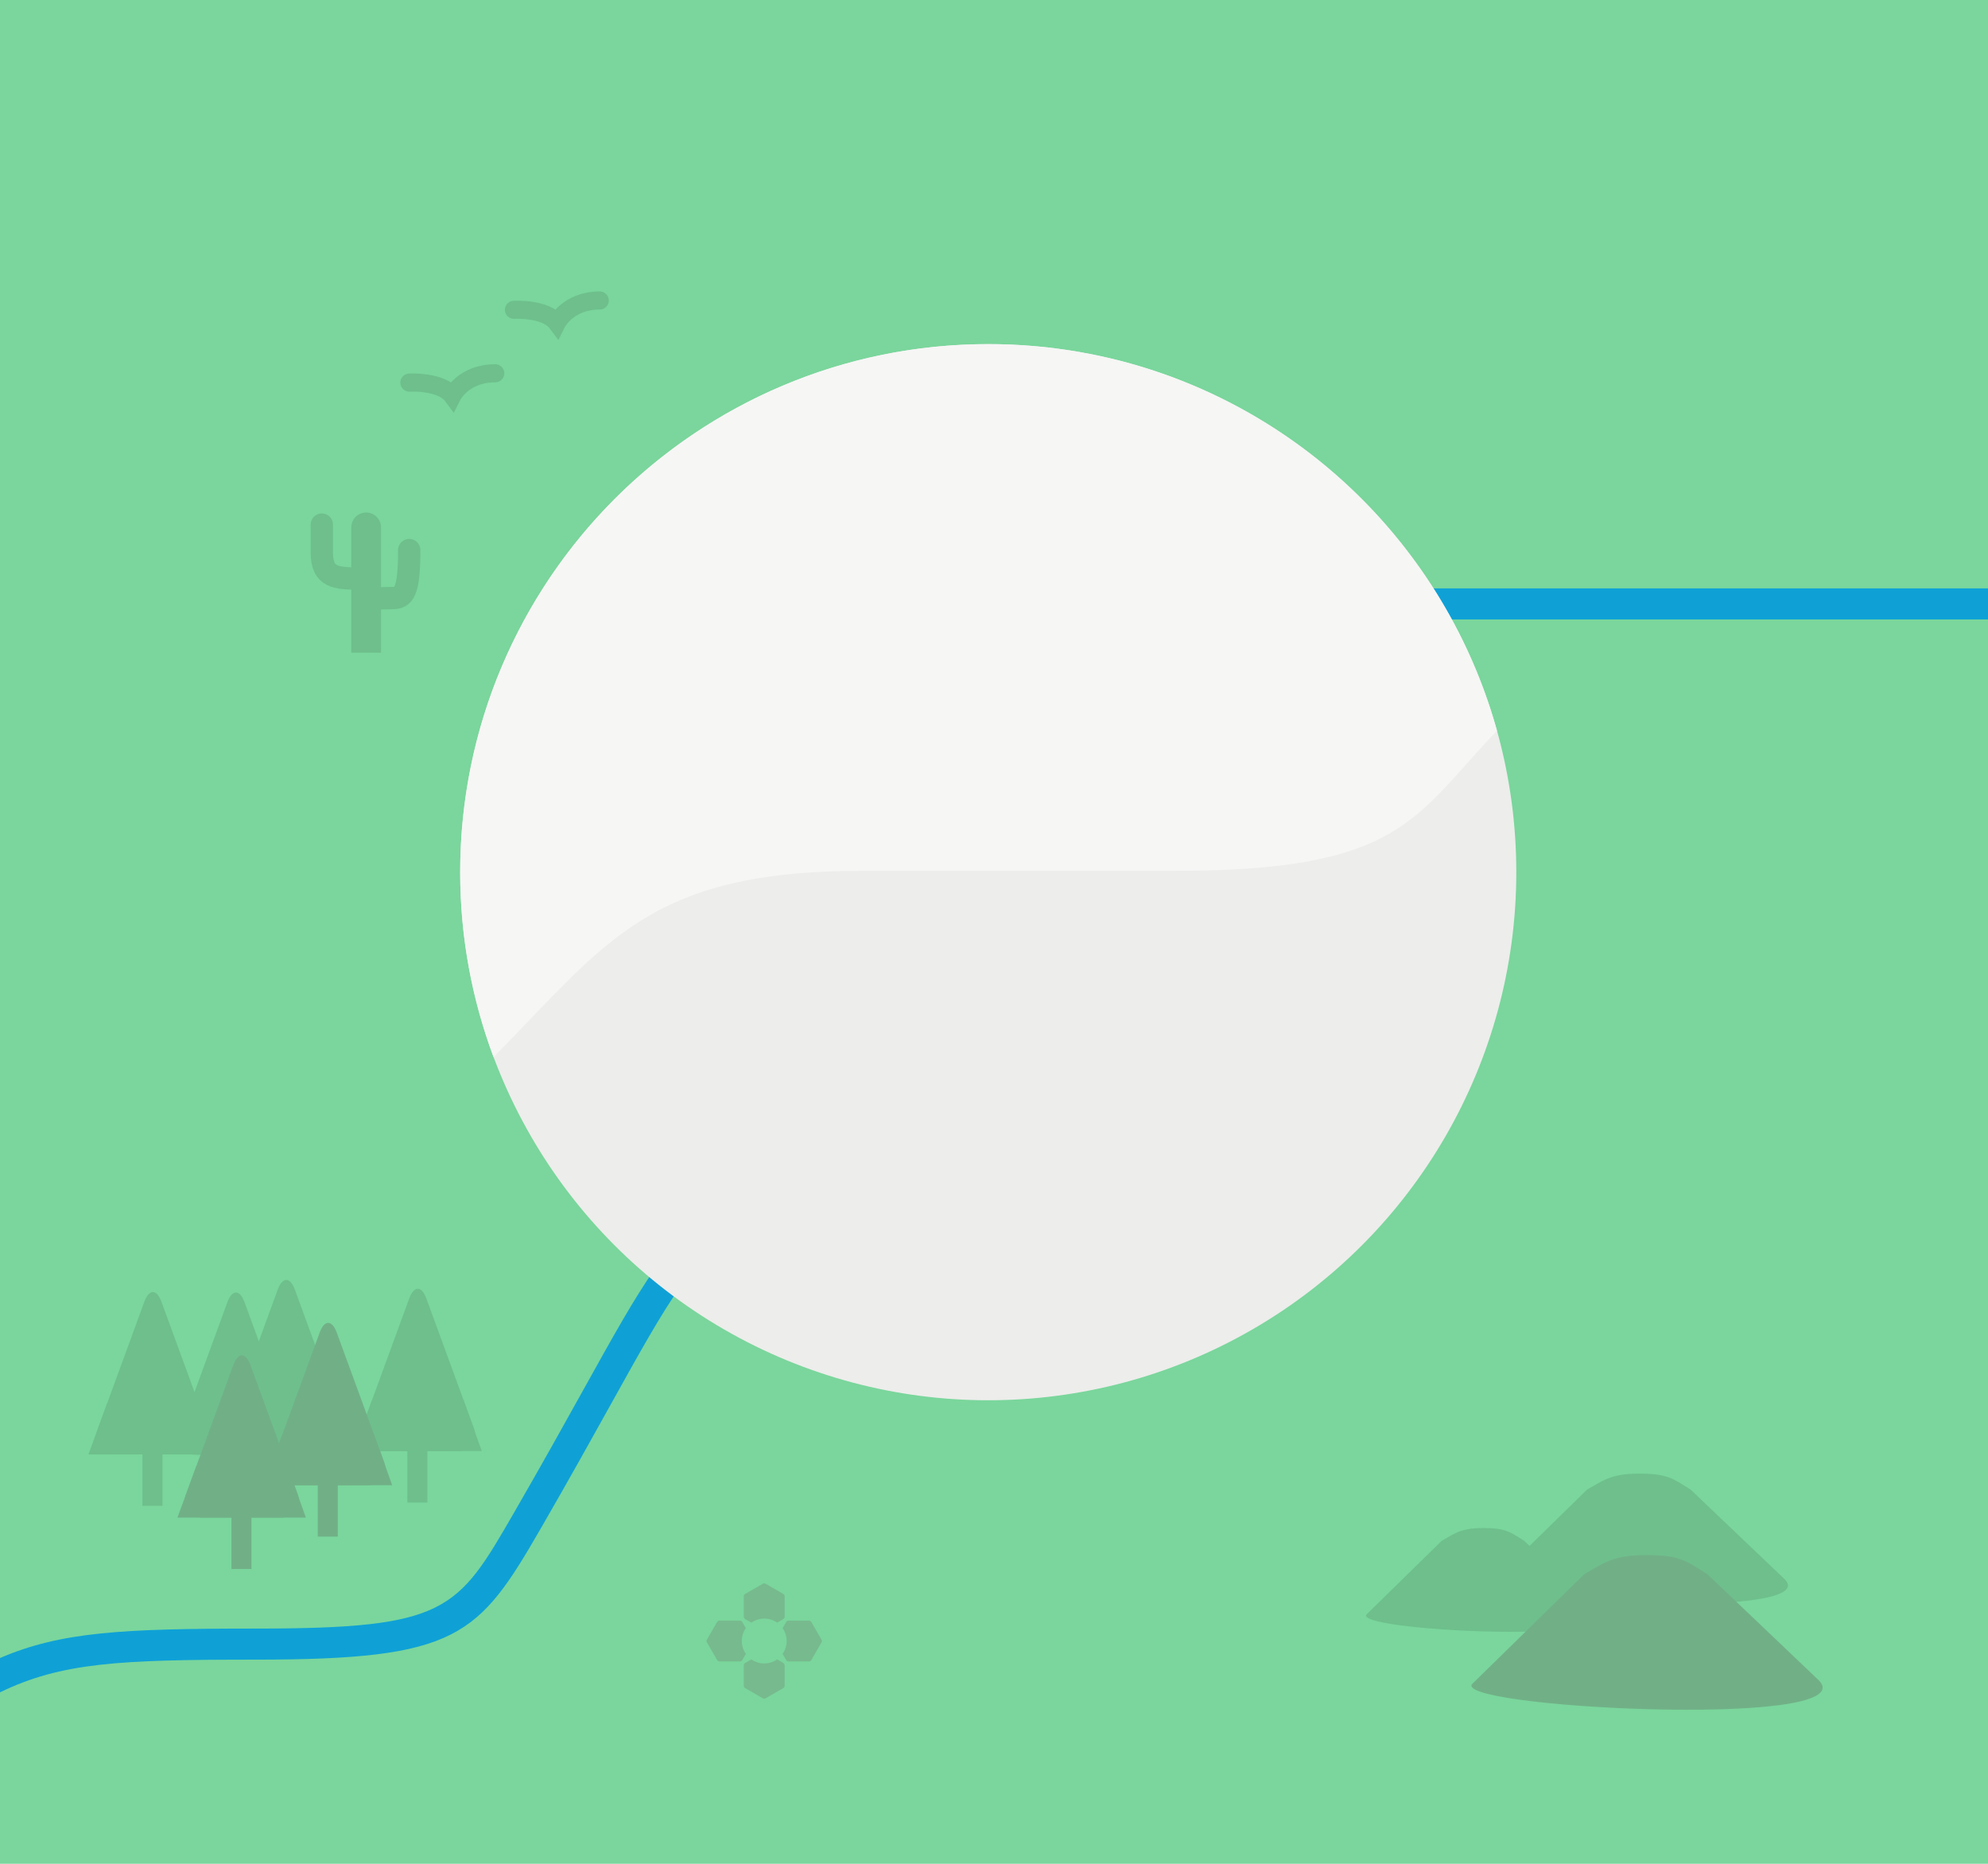 <?xml version="1.0" encoding="utf-8"?>
<!-- Generator: Adobe Illustrator 16.0.0, SVG Export Plug-In . SVG Version: 6.00 Build 0)  -->
<!DOCTYPE svg PUBLIC "-//W3C//DTD SVG 1.1//EN" "http://www.w3.org/Graphics/SVG/1.1/DTD/svg11.dtd">
<svg version="1.1" id="Layer_2" xmlns="http://www.w3.org/2000/svg" xmlns:xlink="http://www.w3.org/1999/xlink" x="0px" y="0px"
	 width="640px" height="600px" viewBox="0 0 640 600" enable-background="new 0 0 640 600" xml:space="preserve">
<rect fill="#7AD69C" width="640" height="600"/>
<g>
	<g>
		<g>
			<g>
				<path fill="#77BA8E" d="M249.68,528.278c0-0.149,0.043-0.301,0.119-0.434l3.293-5.703c0.154-0.271,0.443-0.438,0.752-0.438
					h6.586c0.314,0,0.602,0.166,0.758,0.438l3.293,5.703c0.154,0.268,0.154,0.601,0,0.872l-3.293,5.702
					c-0.156,0.27-0.443,0.436-0.758,0.436h-6.586c-0.309,0-0.598-0.166-0.752-0.436l-3.293-5.702
					C249.723,528.582,249.68,528.43,249.68,528.278z"/>
			</g>
		</g>
		<g>
			<g>
				<path fill="#77BA8E" d="M227.459,528.278c0-0.149,0.041-0.301,0.119-0.434l3.293-5.703c0.152-0.271,0.443-0.438,0.754-0.438
					h6.586c0.312,0,0.598,0.166,0.756,0.438l3.291,5.703c0.156,0.268,0.156,0.601,0,0.872l-3.291,5.702
					c-0.158,0.27-0.443,0.436-0.756,0.436h-6.586c-0.311,0-0.602-0.166-0.754-0.436l-3.293-5.702
					C227.5,528.582,227.459,528.43,227.459,528.278z"/>
			</g>
		</g>
		<g>
			<g>
				<path fill="#77BA8E" d="M246.029,524.626c-0.15,0-0.303-0.039-0.438-0.117l-5.703-3.291c-0.27-0.158-0.436-0.445-0.436-0.757
					v-6.584c0-0.313,0.166-0.602,0.436-0.757l5.703-3.291c0.268-0.158,0.602-0.158,0.873,0l5.703,3.291
					c0.268,0.155,0.438,0.443,0.438,0.757v6.584c0,0.312-0.17,0.599-0.438,0.757l-5.703,3.291
					C246.332,524.587,246.18,524.626,246.029,524.626z"/>
			</g>
		</g>
		<g>
			<g>
				<path fill="#77BA8E" d="M246.029,546.847c-0.15,0-0.303-0.04-0.438-0.117l-5.703-3.291c-0.27-0.157-0.436-0.445-0.436-0.757
					v-6.584c0-0.313,0.166-0.601,0.436-0.757l5.703-3.291c0.268-0.157,0.602-0.157,0.873,0l5.703,3.291
					c0.268,0.156,0.438,0.443,0.438,0.757v6.584c0,0.312-0.17,0.6-0.438,0.757l-5.703,3.291
					C246.332,546.807,246.18,546.847,246.029,546.847z"/>
			</g>
		</g>
	</g>
	<circle fill="#7AD69C" cx="246.029" cy="528.278" r="7.221"/>
</g>
<g>
	<g>
		
			<line fill="none" stroke="#6EBF8C" stroke-width="9.577" stroke-linecap="round" stroke-miterlimit="10" x1="117.879" y1="210.888" x2="117.879" y2="169.784"/>
		<path fill="none" stroke="#6EBF8C" stroke-width="7.183" stroke-linecap="round" stroke-miterlimit="10" d="M115.885,186.245
			c-7.783,0-12.271-0.299-12.271-8.379v-8.977"/>
		<path fill="none" stroke="#6EBF8C" stroke-width="7.183" stroke-linecap="round" stroke-miterlimit="10" d="M118.277,192.831
			c0,0,4.488-0.301,8.082-0.301c3.59,0,5.387-1.744,5.387-15.455"/>
	</g>
	<rect x="104.43" y="210.112" fill="#7AD69C" width="28.295" height="15.434"/>
</g>
<path fill="none" stroke="#6EBF8C" stroke-width="5.818" stroke-linecap="round" stroke-miterlimit="10" d="M165.445,99.736
	c0,0,10.219-0.601,13.824,4.206c0,0,3.604-7.211,13.82-7.211"/>
<path fill="none" stroke="#6EBF8C" stroke-width="5.818" stroke-linecap="round" stroke-miterlimit="10" d="M131.791,123.174
	c0,0,10.217-0.601,13.822,4.206c0,0,3.605-7.211,13.822-7.211"/>
<g>
	<g>
		<rect x="131.141" y="459.071" fill="#6EBF8C" width="6.449" height="24.615"/>
		<g>
			<path fill="#6EBF8C" d="M152.491,459.622c1.512,4.132-0.851,7.513-5.25,7.513h-25.473c-4.4,0-6.763-3.381-5.25-7.513
				l15.237-41.635c1.512-4.132,3.987-4.132,5.499,0L152.491,459.622z"/>
		</g>
		<polygon fill="#6EBF8C" points="134.227,450.653 149.207,450.653 155.1,467.135 134.227,467.135 		"/>
		<polygon fill="#6EBF8C" points="134.631,450.653 119.801,450.653 113.756,467.135 134.631,467.135 		"/>
	</g>
	<g>
		<rect x="45.859" y="460.138" fill="#6EBF8C" width="6.451" height="24.615"/>
		<g>
			<path fill="#6EBF8C" d="M67.211,460.689c1.512,4.132-0.851,7.513-5.25,7.513H36.488c-4.4,0-6.763-3.381-5.25-7.513l15.237-41.635
				c1.512-4.132,3.987-4.132,5.499,0L67.211,460.689z"/>
		</g>
		<polygon fill="#6EBF8C" points="48.945,451.721 63.93,451.721 69.82,468.202 48.945,468.202 		"/>
		<polygon fill="#6EBF8C" points="49.352,451.721 34.52,451.721 28.475,468.202 49.352,468.202 		"/>
	</g>
	<g>
		<polygon fill="#6EBF8C" points="91.52,454.436 106.504,454.436 112.395,470.916 91.52,470.916 		"/>
		<polygon fill="#6EBF8C" points="91.924,454.436 77.098,454.436 71.047,470.916 91.924,470.916 		"/>
	</g>
	<g>
		<rect x="69.984" y="456.16" fill="#6EBF8C" width="6.449" height="24.614"/>
	</g>
	<g>
		<rect x="108.172" y="449.597" fill="#6EBF8C" width="6.449" height="24.615"/>
		<g>
			<path fill="#6EBF8C" d="M93.954,460.823c1.512,4.132-0.851,7.513-5.25,7.513H63.23c-4.4,0-6.763-3.381-5.251-7.513l15.236-41.635
				c1.512-4.132,3.986-4.132,5.499,0L93.954,460.823z"/>
		</g>
		<g>
			<path fill="#6EBF8C" d="M110.157,456.772c1.512,4.132-0.851,7.513-5.25,7.513H79.438c-4.4,0-6.763-3.381-5.251-7.513
				l15.234-41.635c1.512-4.132,3.986-4.132,5.499,0L110.157,456.772z"/>
		</g>
	</g>
	<g>
		<rect x="102.297" y="470.053" fill="#71B087" width="6.449" height="24.615"/>
		<g>
			<path fill="#71B087" d="M123.647,470.604c1.512,4.132-0.851,7.513-5.25,7.513H92.926c-4.4,0-6.763-3.381-5.251-7.513
				l15.236-41.635c1.512-4.132,3.986-4.132,5.499,0L123.647,470.604z"/>
		</g>
		<polygon fill="#71B087" points="105.383,461.636 120.365,461.636 126.258,478.117 105.383,478.117 		"/>
		<polygon fill="#71B087" points="105.785,461.636 90.955,461.636 84.908,478.117 105.785,478.117 		"/>
	</g>
	<g>
		<rect x="74.508" y="480.483" fill="#71B087" width="6.449" height="24.615"/>
		<g>
			<path fill="#71B087" d="M95.858,481.034c1.512,4.132-0.851,7.513-5.25,7.513H65.137c-4.4,0-6.763-3.381-5.251-7.513
				l15.236-41.635c1.512-4.132,3.986-4.132,5.499,0L95.858,481.034z"/>
		</g>
		<polygon fill="#71B087" points="77.594,472.066 92.578,472.066 98.469,488.547 77.594,488.547 		"/>
		<polygon fill="#71B087" points="77.996,472.066 63.168,472.066 57.121,488.547 77.996,488.547 		"/>
	</g>
</g>
<g>
	<g>
		<path fill="#6EBF8C" d="M514.914,519.104l-24.24-23.1c-4.611-2.88-5.939-4.095-13.262-4.095c-7.326,0-9.338,1.94-13.264,4.095
			l-24.037,23.549C433.477,524.8,524.234,529.535,514.914,519.104z"/>
	</g>
	<g>
		<path fill="#6EBF8C" d="M574.762,508.597l-30.488-29.053c-5.799-3.621-7.469-5.15-16.68-5.15c-9.213,0-11.746,2.44-16.684,5.15
			l-30.23,29.618C472.334,515.761,586.484,521.716,574.762,508.597z"/>
	</g>
	<g>
		<path fill="#71B087" d="M585.758,541.155l-36.145-34.442c-6.873-4.294-8.855-6.106-19.773-6.106
			c-10.922,0-13.924,2.893-19.777,6.106l-35.84,35.112C464.33,549.649,599.656,556.708,585.758,541.155z"/>
	</g>
</g>
<path fill="#0FA1D6" d="M302.613,364.534c-48.031,16.036-79.762,26.63-91.777,43.909c-6.867,9.873-13.258,21.377-22.934,38.791
	c-5.883,10.588-13.203,23.765-22.414,39.713c-18.262,31.631-21.553,37.33-83.293,37.33c-42.627,0-62.564,1.022-82.195,9.48v11.036
	c19.797-9.564,38.262-10.517,82.195-10.517c65.24,0,71.783-7.395,91.955-42.331c9.248-16.019,16.592-29.235,22.492-39.854
	c9.529-17.149,15.822-28.479,22.4-37.939c10.123-14.554,42.258-25.283,86.734-40.132L302.613,364.534z"/>
<rect x="440.021" y="189.413" fill="#0FA1D6" width="199.979" height="10"/>
<circle fill="#EDEDEB" cx="318.146" cy="280.777" r="169.999"/>
<path fill="#F6F6F5" d="M378.145,280.348c72.982,0,76.941-17.049,103.783-45.102c-19.912-71.77-85.672-124.469-163.783-124.469
	c-93.887,0-169.998,76.111-169.998,170c0,20.951,3.812,41.004,10.742,59.537c36.162-36.627,49.844-59.967,118.572-59.967
	C347.76,280.348,301.984,280.348,378.145,280.348z"/>
</svg>
